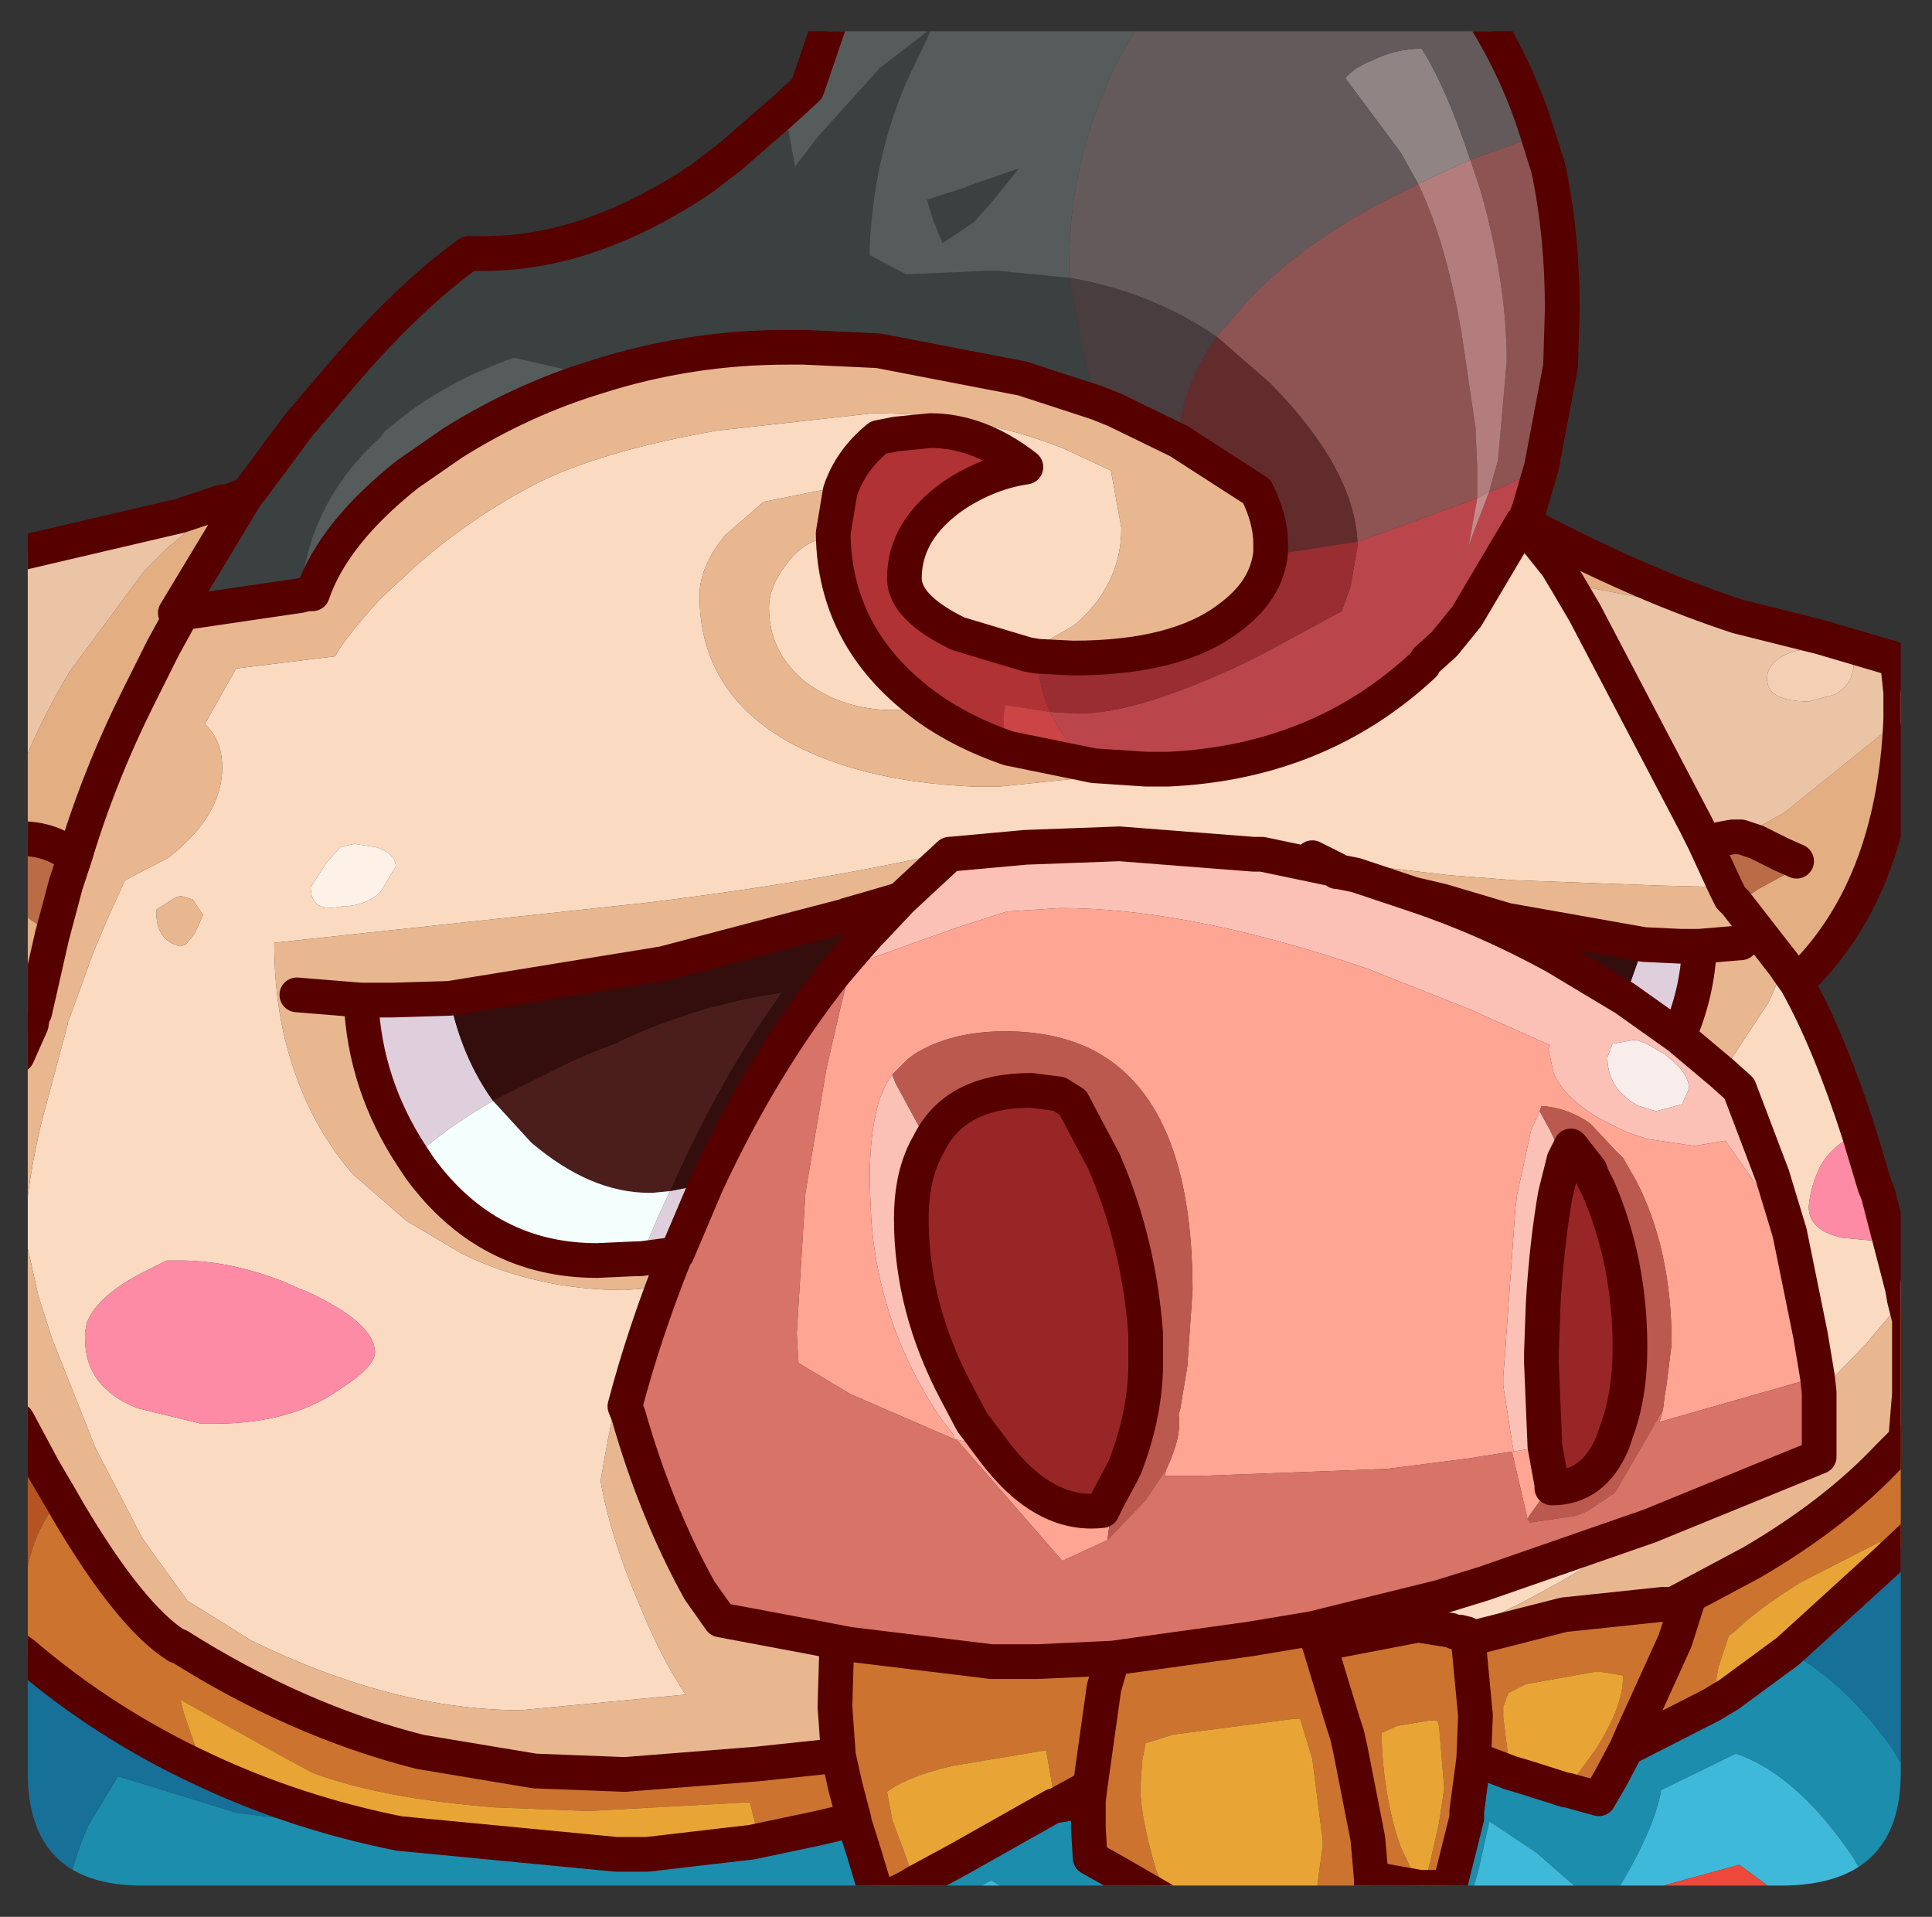<?xml version="1.0" encoding="UTF-8" standalone="no"?>
<svg xmlns:ffdec="https://www.free-decompiler.com/flash" xmlns:xlink="http://www.w3.org/1999/xlink" ffdec:objectType="frame" height="55.2px" width="55.65px" xmlns="http://www.w3.org/2000/svg">
  <rect width="100%" height="100%" fill="#333333" stroke="none"/>
  <g transform="matrix(1.0, 0.0, 0.0, 1.0, 0.8, 0.9)">
    <clipPath id="clipPath0" transform="matrix(1.0, 0.0, 0.0, 1.0, 0.0, 0.0)">
      <path d="M50.5 0.0 Q53.95 0.0 53.95 3.3 L53.95 50.15 Q53.95 53.4 50.5 53.4 L3.3 53.4 Q0.0 53.4 0.0 50.15 L0.0 3.3 Q0.0 0.0 3.3 0.0 L50.5 0.0" fill="#000000" fill-rule="evenodd" stroke="none"/>
    </clipPath>
    <g clip-path="url(#clipPath0)">
      <use ffdec:characterId="2" height="55.2" transform="matrix(1.0, 0.0, 0.0, 1.0, -0.8, -0.9)" width="55.65" xlink:href="#shape1"/>
    </g>
    <use ffdec:characterId="3" height="53.4" transform="matrix(1.0, 0.0, 0.0, 1.0, 0.0, 0.0)" width="53.95" xlink:href="#shape2"/>
  </g>
  <defs>
    <g id="shape1" transform="matrix(1.0, 0.0, 0.0, 1.0, 0.8, 0.9)">
      <path d="M21.8 2.25 L22.1 3.9 22.75 3.05 24.55 1.05 26.05 -0.1 25.6 0.85 Q24.4 3.2 24.25 6.2 L24.25 6.45 25.3 7.0 27.6 6.9 27.95 6.9 30.0 7.1 30.4 9.25 30.8 10.7 28.65 10.0 24.5 9.2 22.35 9.1 21.9 9.1 Q19.05 9.1 16.4 9.95 L14.0 9.4 Q12.3 10.0 11.0 10.95 L10.3 11.5 10.15 11.7 Q8.1 13.55 7.85 16.25 L4.45 16.75 4.25 16.75 6.3 13.35 6.5 13.1 7.8 11.35 8.95 10.0 Q10.9 7.7 12.7 6.4 L13.15 6.4 Q16.2 6.4 19.4 4.25 L20.25 3.6 21.8 2.25 M27.1 4.45 L28.55 3.95 27.7 5.0 27.25 5.5 26.35 6.1 26.1 5.5 25.9 4.85 27.0 4.5 27.1 4.45" fill="#3b4141" fill-rule="evenodd" stroke="none"/>
      <path d="M23.15 -0.4 L32.15 -0.4 Q31.4 0.7 30.95 1.85 30.05 4.05 30.0 6.45 L30.0 6.65 30.0 7.1 27.95 6.9 27.6 6.9 25.3 7.0 24.25 6.45 24.25 6.2 Q24.4 3.2 25.6 0.85 L26.05 -0.1 24.55 1.05 22.75 3.05 22.1 3.9 21.8 2.25 22.45 1.65 23.15 -0.4 M16.4 9.95 Q14.25 10.6 12.25 11.85 L10.95 12.75 Q8.8 14.45 8.2 16.2 L8.05 16.2 7.85 16.25 Q8.1 13.55 10.15 11.7 L10.3 11.5 11.0 10.95 Q12.3 10.0 14.0 9.4 L16.4 9.95 M27.1 4.45 L27.0 4.5 25.9 4.85 26.1 5.5 26.35 6.1 27.25 5.5 27.7 5.0 28.55 3.95 27.1 4.45" fill="#565c5c" fill-rule="evenodd" stroke="none"/>
      <path d="M41.55 3.7 L40.35 4.25 40.05 4.4 39.55 3.5 37.95 1.35 Q38.2 1.05 38.7 0.85 39.4 0.5 40.15 0.5 40.85 1.6 41.55 3.7" fill="#918586" fill-rule="evenodd" stroke="none"/>
      <path d="M30.0 7.1 L30.0 6.65 30.0 6.45 Q30.05 4.05 30.95 1.85 31.4 0.7 32.15 -0.4 L41.95 -0.4 Q42.95 1.2 43.5 3.0 L41.55 3.7 Q40.85 1.6 40.15 0.5 39.4 0.5 38.7 0.85 38.2 1.05 37.95 1.35 L39.55 3.5 40.05 4.4 38.85 5.0 Q36.5 6.3 35.15 7.75 L34.25 8.8 Q32.35 7.5 30.0 7.1" fill="#645a5b" fill-rule="evenodd" stroke="none"/>
      <path d="M43.5 3.0 L43.8 3.95 Q44.2 5.85 44.2 8.0 L44.15 9.65 43.6 12.55 42.75 13.0 42.3 13.2 42.1 13.25 42.15 13.05 42.35 12.35 42.6 9.5 Q42.6 7.25 41.85 4.6 L41.55 3.7 43.5 3.0 M40.05 4.4 Q40.85 6.05 41.3 8.7 L41.7 11.4 41.75 12.55 41.75 12.9 41.75 13.45 38.6 14.6 38.3 14.7 Q38.2 12.6 35.8 10.15 L34.25 8.8 35.15 7.75 Q36.5 6.3 38.85 5.0 L40.05 4.4" fill="#8f5353" fill-rule="evenodd" stroke="none"/>
      <path d="M41.75 13.45 L41.75 12.9 41.75 12.55 41.7 11.4 41.3 8.7 Q40.85 6.05 40.05 4.4 L40.35 4.25 41.55 3.7 41.85 4.6 Q42.6 7.25 42.6 9.5 L42.35 12.35 42.15 13.05 42.1 13.25 41.75 13.45" fill="#b47d7d" fill-rule="evenodd" stroke="none"/>
      <path d="M43.6 12.55 L43.25 13.75 43.1 14.15 43.05 14.15 41.45 16.85 40.8 17.65 40.3 18.1 40.2 18.25 Q37.2 21.05 32.85 21.25 L32.8 21.25 32.2 21.25 30.7 21.15 Q29.85 20.5 29.45 19.6 L30.25 19.65 Q32.05 19.65 35.35 18.05 L37.85 16.7 38.1 16.0 38.3 14.85 38.3 14.7 38.6 14.6 41.75 13.45 41.5 14.85 41.6 14.55 42.1 13.25 42.3 13.2 42.75 13.0 43.6 12.55" fill="#bb464c" fill-rule="evenodd" stroke="none"/>
      <path d="M43.1 14.15 L43.25 14.4 44.05 15.4 44.35 15.9 44.85 16.75 48.05 22.85 48.3 23.35 48.9 24.65 46.95 24.6 42.85 24.45 40.9 24.3 37.1 23.85 37.0 23.8 35.95 23.7 35.55 23.7 35.3 23.7 31.45 23.4 28.75 23.5 28.7 23.45 28.6 23.45 28.25 23.15 27.7 23.35 27.5 23.4 Q23.5 24.4 17.8 25.1 L7.1 26.25 Q7.1 28.25 7.65 29.85 8.2 31.55 9.35 32.9 L10.9 34.25 12.5 35.2 Q14.65 36.25 17.2 36.25 L17.85 36.2 17.55 37.1 Q16.95 39.05 16.5 41.75 16.8 43.45 17.7 45.5 18.25 46.85 18.95 47.9 L14.2 48.35 Q10.55 48.35 6.45 46.35 L4.6 45.2 3.3 43.4 1.95 40.8 0.7 37.65 0.3 36.4 0.0 35.05 -0.1 34.7 -0.1 34.6 Q0.0 33.05 0.4 31.4 L1.15 28.6 1.15 28.55 1.3 28.15 1.9 26.5 2.3 25.55 2.8 24.45 4.05 23.8 4.35 23.55 Q5.6 22.45 5.6 21.2 5.6 20.5 5.2 20.05 L5.1 19.95 6.0 18.35 8.85 18.0 Q9.15 17.45 10.15 16.35 L10.85 15.7 Q12.5 14.15 14.6 13.05 16.45 12.1 19.85 11.5 L24.35 11.0 Q27.25 11.0 29.8 12.0 L31.2 12.65 31.5 14.3 Q31.5 15.95 30.15 17.1 L28.85 17.85 28.8 17.95 26.8 17.35 Q25.25 16.6 25.25 15.75 25.25 14.35 26.7 13.35 27.7 12.7 28.75 12.55 27.4 11.5 26.0 11.5 L25.0 11.6 24.5 11.7 Q23.7 12.35 23.4 13.25 L22.95 13.2 21.2 13.55 20.1 14.5 Q19.35 15.4 19.35 16.25 19.35 18.95 21.8 20.4 23.9 21.6 27.2 21.75 L28.0 21.75 32.8 21.25 32.85 21.25 Q37.2 21.05 40.2 18.25 L40.3 18.1 40.8 17.65 41.45 16.85 42.55 15.6 42.6 15.45 42.65 15.4 43.05 14.35 43.05 14.15 43.1 14.15 M50.95 27.4 Q51.9 29.1 52.75 31.75 52.05 32.0 51.65 32.65 51.35 33.25 51.3 33.85 51.3 34.55 52.3 34.75 L53.4 34.85 53.65 34.85 54.0 36.2 54.05 36.5 52.95 37.8 51.6 39.2 51.55 38.75 51.35 37.55 50.75 34.6 50.25 32.95 49.3 30.45 48.8 30.0 50.15 27.95 50.5 27.15 50.6 26.9 50.7 27.05 50.95 27.4 M41.0 46.05 L40.65 45.1 41.95 44.7 43.1 44.3 46.7 43.05 Q44.0 44.9 41.25 46.1 L41.1 46.1 41.0 46.05 M25.95 19.5 L24.95 19.55 Q23.45 19.55 22.35 18.7 21.35 17.85 21.35 16.6 21.35 16.0 21.85 15.35 22.35 14.65 23.15 14.55 L23.2 14.5 Q23.25 17.45 25.75 19.35 L25.95 19.5 M9.4 23.4 L9.0 23.5 8.6 23.95 8.15 24.65 Q8.15 25.4 9.05 25.2 9.7 25.2 10.15 24.8 L10.6 24.05 Q10.6 23.7 10.05 23.5 L9.4 23.4 M4.25 24.95 L3.7 25.3 3.7 25.35 Q3.7 26.2 4.4 26.35 L4.55 26.3 4.8 26.0 5.05 25.45 4.75 25.0 4.4 24.9 4.25 24.95 M4.0 35.4 L3.4 35.7 Q2.0 36.4 1.7 37.2 L1.65 37.45 1.65 37.65 Q1.65 39.05 3.15 39.65 L5.0 40.1 5.35 40.1 Q7.6 40.1 9.0 39.1 10.0 38.45 10.0 38.05 10.0 37.2 8.05 36.3 L7.8 36.2 7.35 36.0 Q5.8 35.4 4.4 35.4 L4.0 35.4" fill="#fbdbc2" fill-rule="evenodd" stroke="none"/>
      <path d="M43.25 14.4 L43.55 14.4 43.75 14.5 Q46.65 16.0 49.25 16.85 L44.35 15.9 44.05 15.4 43.25 14.4 M53.95 19.8 Q53.75 24.75 50.95 27.4 L50.7 27.05 50.6 26.9 49.2 25.1 49.5 24.9 49.55 24.9 49.85 24.7 50.95 24.1 50.95 24.05 50.95 23.9 50.85 23.5 50.5 23.7 49.8 23.35 49.65 23.3 49.35 23.2 50.6 22.5 53.95 19.8 M0.15 28.3 L-0.3 28.2 -0.3 25.3 0.25 25.7 0.7 26.05 0.2 28.25 0.15 28.3 M-0.3 23.25 L-0.3 21.55 Q0.25 20.05 1.2 18.45 L3.35 15.55 4.0 14.9 5.6 13.55 5.75 13.55 6.3 13.35 4.25 16.75 4.45 16.75 3.9 17.75 3.4 18.75 3.2 19.15 Q2.05 21.45 1.35 23.8 0.7 23.25 -0.2 23.25 L-0.3 23.25" fill="#e5af84" fill-rule="evenodd" stroke="none"/>
      <path d="M54.05 36.5 L54.2 37.1 54.2 38.45 54.2 39.25 54.2 38.45 54.2 37.1 54.3 37.75 54.3 38.45 54.25 38.7 54.2 39.25 53.75 40.85 53.75 40.9 53.6 41.05 Q52.05 42.7 49.65 44.1 L47.4 45.3 47.1 45.3 44.25 45.6 41.5 46.3 41.45 46.15 41.25 46.1 Q44.0 44.9 46.7 43.05 L51.6 41.05 51.6 41.0 51.6 39.2 52.95 37.8 54.05 36.5 M-0.3 40.0 L-0.3 29.5 0.1 28.6 0.15 28.3 0.2 28.25 0.7 26.05 1.1 24.55 1.35 23.8 Q2.05 21.45 3.2 19.15 L3.4 18.75 3.9 17.75 4.45 16.75 7.85 16.25 8.05 16.2 8.2 16.2 Q8.8 14.45 10.95 12.75 L12.25 11.85 Q14.25 10.6 16.4 9.95 19.05 9.1 21.9 9.1 L22.35 9.1 24.5 9.2 28.65 10.0 30.8 10.7 31.3 10.9 33.15 11.8 35.4 13.25 Q35.8 14.05 35.8 14.75 L35.8 15.0 Q35.7 16.1 34.6 16.9 33.1 18.05 30.1 18.05 L29.1 18.0 28.8 17.95 28.85 17.85 30.15 17.1 Q31.5 15.95 31.5 14.3 L31.2 12.65 29.8 12.0 Q27.25 11.0 24.35 11.0 L19.85 11.5 Q16.45 12.1 14.6 13.05 12.5 14.15 10.85 15.7 L10.15 16.35 Q9.15 17.45 8.85 18.0 L6.0 18.35 5.1 19.95 5.2 20.05 Q5.6 20.5 5.6 21.2 5.6 22.45 4.35 23.55 L4.05 23.8 2.8 24.45 2.3 25.55 1.9 26.5 1.3 28.15 1.15 28.55 1.15 28.6 0.4 31.4 Q0.0 33.05 -0.1 34.6 L-0.1 34.7 0.0 35.05 0.3 36.4 0.7 37.65 1.95 40.8 3.3 43.4 4.6 45.2 6.45 46.35 Q10.55 48.35 14.2 48.35 L18.95 47.9 Q18.25 46.85 17.7 45.5 16.8 43.45 16.5 41.75 16.95 39.05 17.55 37.1 L17.85 36.2 17.2 36.25 Q14.65 36.25 12.5 35.2 L10.9 34.25 9.35 32.9 Q8.2 31.55 7.65 29.85 7.1 28.25 7.1 26.25 L17.8 25.1 Q23.5 24.4 27.5 23.4 L27.7 23.35 28.25 23.15 28.6 23.45 28.7 23.45 28.75 23.5 26.55 23.7 25.15 25.0 24.3 25.25 23.6 25.45 23.55 25.5 23.45 25.5 21.15 26.1 18.3 26.85 12.15 27.85 10.5 27.9 9.6 27.9 Q9.7 30.35 11.1 32.45 L11.3 32.75 Q13.25 35.4 16.4 35.4 L17.5 35.35 17.65 35.35 18.4 35.25 18.7 35.2 18.65 35.25 Q17.75 37.5 17.2 39.6 L17.3 39.85 Q18.1 42.65 19.35 44.9 L19.95 45.75 22.35 46.2 23.65 46.45 23.3 46.55 23.25 48.25 23.35 49.65 21.0 49.9 17.2 50.2 14.6 50.1 11.3 49.55 Q7.75 48.65 4.35 46.5 L4.3 46.5 Q2.95 45.65 1.15 42.6 L0.95 42.25 0.45 41.4 -0.3 40.0 M43.05 14.15 L43.05 14.35 42.65 15.4 42.6 15.45 42.55 15.6 41.45 16.85 43.05 14.15 M32.8 21.25 L28.0 21.75 27.2 21.75 Q23.9 21.6 21.8 20.4 19.35 18.95 19.35 16.25 19.35 15.4 20.1 14.5 L21.2 13.55 22.95 13.2 23.4 13.25 23.2 14.45 23.2 14.5 23.15 14.55 Q22.35 14.65 21.85 15.35 21.35 16.0 21.35 16.6 21.35 17.85 22.35 18.7 23.45 19.55 24.95 19.55 L25.95 19.5 Q26.95 20.2 28.25 20.65 L30.7 21.15 32.2 21.25 32.8 21.25 M35.55 23.7 L35.95 23.7 37.0 23.8 37.1 23.85 40.9 24.3 42.85 24.45 46.95 24.6 48.9 24.65 49.05 24.95 49.15 25.05 49.2 25.1 50.6 26.9 50.5 27.15 50.15 27.95 48.8 30.0 47.55 28.95 Q48.1 27.7 48.15 26.35 L47.6 26.35 46.55 26.3 42.6 25.6 40.75 25.05 39.9 24.85 38.25 24.3 37.75 24.2 37.7 24.2 37.7 24.15 35.55 23.7 M49.35 26.25 L48.15 26.35 49.35 26.25 M40.65 45.1 L41.0 46.05 40.05 45.9 37.7 46.35 37.2 46.45 37.0 46.0 40.65 45.1 M37.7 24.15 L37.1 23.85 37.7 24.15 M7.75 27.75 L9.6 27.9 7.75 27.75 M4.25 24.95 L4.4 24.9 4.75 25.0 5.05 25.45 4.8 26.0 4.55 26.3 4.4 26.35 Q3.7 26.2 3.7 25.35 L3.7 25.3 4.25 24.95 M23.6 51.55 L23.8 51.5 23.8 51.55 23.6 51.55 M30.6 50.55 L30.55 50.95 29.6 51.1 30.6 50.55" fill="#e9b891" fill-rule="evenodd" stroke="none"/>
      <path d="M41.75 13.45 L42.1 13.25 41.6 14.55 41.5 14.85 41.75 13.45" fill="#c68c8c" fill-rule="evenodd" stroke="none"/>
      <path d="M49.25 16.85 L51.65 17.45 53.85 18.1 53.95 19.05 53.95 19.8 50.6 22.5 49.35 23.2 49.15 23.2 49.1 23.2 48.3 23.35 48.05 22.85 44.85 16.75 44.35 15.9 49.25 16.85 M-0.3 21.55 L-0.3 15.05 4.4 13.95 5.6 13.55 4.0 14.9 3.35 15.55 1.2 18.45 Q0.25 20.05 -0.3 21.55 M51.75 17.7 L50.9 17.85 Q50.1 18.1 50.1 18.65 50.1 19.3 51.3 19.3 L52.05 19.1 Q52.6 18.8 52.6 18.15 L52.5 17.95 52.35 17.75 52.0 17.75 51.75 17.7" fill="#ecc5a6" fill-rule="evenodd" stroke="none"/>
      <path d="M-0.3 25.3 L-0.3 23.25 -0.2 23.25 Q0.7 23.25 1.35 23.8 L1.1 24.55 0.7 26.05 0.25 25.7 -0.3 25.3 M48.9 24.65 L48.3 23.35 49.1 23.2 49.15 23.2 49.35 23.2 49.65 23.3 49.8 23.35 50.5 23.7 50.85 23.5 50.95 23.9 50.95 24.05 50.95 24.1 49.85 24.7 49.55 24.9 49.5 24.9 49.2 25.1 49.15 25.05 49.05 24.95 48.9 24.65 M50.95 23.9 L50.5 23.7 50.95 23.9" fill="#bb6c46" fill-rule="evenodd" stroke="none"/>
      <path d="M51.75 17.7 L52.0 17.75 52.35 17.75 52.5 17.95 52.6 18.15 Q52.6 18.8 52.05 19.1 L51.3 19.3 Q50.1 19.3 50.1 18.65 50.1 18.1 50.9 17.85 L51.75 17.7" fill="#f5d0b4" fill-rule="evenodd" stroke="none"/>
      <path d="M52.75 31.75 L53.2 33.25 53.3 33.5 53.65 34.85 53.4 34.85 52.3 34.75 Q51.3 34.55 51.3 33.85 51.35 33.25 51.65 32.65 52.05 32.0 52.75 31.75 M4.0 35.4 L4.4 35.4 Q5.8 35.4 7.35 36.0 L7.8 36.2 8.05 36.3 Q10.0 37.2 10.0 38.05 10.0 38.45 9.0 39.1 7.6 40.1 5.35 40.1 L5.0 40.1 3.15 39.65 Q1.65 39.05 1.65 37.65 L1.65 37.45 1.7 37.2 Q2.0 36.4 3.4 35.7 L4.0 35.4" fill="#ff8ca7" fill-rule="evenodd" stroke="none"/>
      <path d="M54.15 36.15 L54.15 36.1 54.35 36.25 54.35 41.1 54.05 41.05 53.8 41.05 53.6 41.05 53.75 40.9 53.75 40.85 54.2 39.25 54.25 38.7 54.3 38.45 54.3 37.75 54.2 36.2 54.15 36.15 M-0.3 46.6 L-0.3 40.0 0.45 41.4 0.95 42.25 Q0.15 43.15 -0.05 44.5 L-0.2 45.75 -0.1 46.75 -0.3 46.6 M53.75 40.9 L54.1 40.55 54.1 40.45 54.2 39.25 54.1 40.45 54.1 40.55 53.75 40.9" fill="#b65323" fill-rule="evenodd" stroke="none"/>
      <path d="M46.55 26.3 L47.6 26.35 48.15 26.35 Q48.1 27.7 47.55 28.95 L46.0 27.85 46.55 26.3 M25.15 25.0 L24.35 25.85 24.25 25.95 24.3 25.4 24.3 25.25 25.15 25.0 M18.5 33.4 L19.25 33.25 19.55 33.2 18.7 35.2 18.4 35.25 17.65 35.35 18.15 34.15 18.5 33.4 M9.6 27.9 L10.5 27.9 12.15 27.85 Q12.5 29.55 13.4 30.8 11.95 31.65 11.1 32.45 9.7 30.35 9.6 27.9" fill="#e0d0dd" fill-rule="evenodd" stroke="none"/>
      <path d="M45.65 29.15 L45.7 29.15 46.25 29.05 Q46.5 29.05 46.95 29.35 L47.15 29.45 47.2 29.5 Q47.85 30.0 47.85 30.45 L47.65 30.9 46.9 31.1 46.4 30.95 46.15 30.8 46.1 30.75 Q45.5 30.3 45.5 29.55 L45.65 29.15" fill="#faeeec" fill-rule="evenodd" stroke="none"/>
      <path d="M28.75 23.5 L31.45 23.4 35.3 23.7 35.55 23.7 37.7 24.15 37.7 24.2 37.75 24.2 38.25 24.3 39.9 24.85 Q42.0 25.55 44.0 26.65 L46.0 27.85 47.55 28.95 48.8 30.0 49.3 30.45 50.25 32.95 50.75 34.6 48.9 31.95 48.0 32.1 46.65 31.9 46.05 31.7 45.35 31.35 45.25 31.3 Q44.25 30.7 43.95 30.0 L43.8 29.3 43.85 29.2 41.5 28.15 39.35 27.3 38.6 27.0 37.85 26.75 Q33.2 25.25 29.75 25.25 L28.2 25.35 26.8 25.8 25.95 26.1 24.15 26.75 23.7 26.95 23.85 26.4 24.25 25.95 24.35 25.85 25.15 25.0 26.55 23.7 28.75 23.5 M45.65 29.15 L45.5 29.55 Q45.5 30.3 46.1 30.75 L46.15 30.8 46.4 30.95 46.9 31.1 47.65 30.9 47.85 30.45 Q47.85 30.0 47.2 29.5 L47.15 29.45 46.95 29.35 Q46.5 29.05 46.25 29.05 L45.7 29.15 45.65 29.15 M43.7 40.75 L42.8 40.9 42.75 40.6 42.5 39.0 42.5 38.95 42.5 38.75 42.55 38.1 42.85 33.9 42.9 33.5 43.3 31.65 43.55 31.1 43.85 31.65 44.25 32.5 44.0 33.5 Q43.75 34.95 43.65 36.65 L43.6 38.05 43.6 38.35 43.7 40.75 M26.7 40.55 L26.65 40.4 26.3 39.95 Q24.55 37.35 24.3 34.3 L24.25 33.15 Q24.25 32.05 24.4 31.3 24.55 30.5 24.9 30.05 L25.0 30.3 25.95 32.05 Q25.45 32.9 25.45 34.2 25.45 36.75 26.75 39.2 L27.2 40.05 27.8 40.85 26.75 40.55 26.7 40.55" fill="#fcc2b7" fill-rule="evenodd" stroke="none"/>
      <path d="M46.0 27.85 L44.0 26.65 Q42.0 25.55 39.9 24.85 L40.75 25.05 42.6 25.6 46.55 26.3 46.0 27.85 M24.25 25.95 L23.85 26.4 23.25 27.1 Q21.15 29.75 19.55 33.2 L19.25 33.25 18.5 33.4 Q19.9 30.2 21.7 27.7 19.3 28.05 17.15 29.05 L16.95 29.15 Q16.1 29.45 15.2 29.9 L13.4 30.8 Q12.5 29.55 12.15 27.85 L18.3 26.85 21.15 26.1 23.45 25.5 23.55 25.5 23.6 25.45 24.3 25.25 24.3 25.4 24.25 25.95" fill="#330e0c" fill-rule="evenodd" stroke="none"/>
      <path d="M50.75 34.6 L51.35 37.55 51.55 38.75 47.0 40.05 47.1 39.7 47.15 39.3 47.2 39.0 47.35 37.8 Q47.35 35.05 46.3 33.05 L45.95 32.45 45.75 32.25 45.0 31.45 Q44.35 31.0 43.6 30.95 L43.55 31.1 43.3 31.65 42.9 33.5 42.85 33.9 42.55 38.1 42.5 38.75 42.5 38.95 42.5 39.0 42.75 40.6 42.8 40.9 43.7 40.75 43.9 41.85 43.25 42.75 43.2 42.85 42.75 40.9 41.5 41.1 39.15 41.4 33.85 41.6 32.75 41.6 32.8 41.4 Q33.25 40.45 33.15 39.85 L33.2 39.65 33.4 38.45 33.55 36.25 Q33.55 30.75 30.6 29.3 29.55 28.8 28.15 28.8 26.6 28.8 25.55 29.45 L25.35 29.6 25.0 29.95 24.9 30.05 Q24.55 30.5 24.4 31.3 24.25 32.05 24.25 33.15 L24.3 34.3 Q24.55 37.35 26.3 39.95 L26.65 40.4 26.7 40.55 23.7 39.25 22.2 38.35 22.15 37.5 22.4 33.45 23.0 29.9 23.4 28.15 23.7 26.95 24.15 26.75 25.95 26.1 26.8 25.8 28.2 25.35 29.75 25.25 Q33.2 25.25 37.85 26.75 L38.6 27.0 39.35 27.3 41.5 28.15 43.85 29.2 43.8 29.3 43.95 30.0 Q44.25 30.7 45.25 31.3 L45.35 31.35 46.05 31.7 46.65 31.9 48.0 32.1 48.9 31.95 50.75 34.6 M31.1 43.45 L29.8 44.05 26.75 40.55 27.8 40.85 Q29.25 42.8 30.95 42.6 L31.15 42.2 31.2 42.65 31.1 43.45" fill="#ffa694" fill-rule="evenodd" stroke="none"/>
      <path d="M43.55 31.1 L43.6 30.95 Q44.35 31.0 45.0 31.45 L45.75 32.25 45.95 32.45 46.3 33.05 Q47.35 35.05 47.35 37.8 L47.2 39.0 47.15 39.3 47.1 39.7 45.8 41.95 45.7 42.1 44.95 42.6 44.6 42.75 43.25 42.95 43.25 42.9 43.2 42.85 43.25 42.75 43.9 41.85 43.9 41.95 Q45.1 41.95 45.65 40.65 L45.75 40.35 Q46.15 39.3 46.15 37.9 46.15 35.45 45.25 33.35 L45.05 32.95 45.0 32.8 44.45 32.1 44.25 32.5 43.85 31.65 43.55 31.1 M24.9 30.05 L25.0 29.95 25.35 29.6 25.55 29.45 Q26.6 28.8 28.15 28.8 29.55 28.8 30.6 29.3 33.55 30.75 33.55 36.25 L33.4 38.45 33.2 39.65 33.15 39.85 Q33.25 40.45 32.8 41.4 L32.6 41.7 32.2 42.3 31.1 43.45 31.2 42.65 31.15 42.2 31.5 41.55 31.6 41.35 Q32.15 39.95 32.2 38.55 L32.2 37.5 Q32.0 34.85 31.0 32.55 L30.1 30.85 29.7 30.6 28.9 30.5 Q26.7 30.5 25.95 32.05 L25.0 30.3 24.9 30.05" fill="#bd594e" fill-rule="evenodd" stroke="none"/>
      <path d="M44.25 32.5 L44.45 32.1 45.0 32.8 45.05 32.95 45.25 33.35 Q46.15 35.45 46.15 37.9 46.15 39.3 45.75 40.35 L45.65 40.65 Q45.1 41.95 43.9 41.95 L43.9 41.85 43.7 40.75 43.6 38.35 43.6 38.05 43.65 36.65 Q43.75 34.95 44.0 33.5 L44.25 32.5 M25.95 32.05 Q26.7 30.5 28.9 30.5 L29.7 30.6 30.1 30.85 31.0 32.55 Q32.0 34.85 32.2 37.5 L32.2 38.55 Q32.15 39.95 31.6 41.35 L31.5 41.55 31.15 42.2 30.95 42.6 Q29.25 42.8 27.8 40.85 L27.2 40.05 26.75 39.2 Q25.45 36.75 25.45 34.2 25.45 32.9 25.95 32.05" fill="#9a2626" fill-rule="evenodd" stroke="none"/>
      <path d="M51.55 38.75 L51.6 39.2 51.6 41.0 51.6 41.05 46.7 43.05 43.1 44.3 41.95 44.7 40.65 45.1 37.0 46.0 35.2 46.3 31.25 46.85 29.1 46.95 28.05 46.95 27.95 46.95 27.75 46.95 23.65 46.45 22.35 46.2 19.95 45.75 19.35 44.9 Q18.1 42.65 17.3 39.85 L17.2 39.6 Q17.75 37.5 18.65 35.25 L18.7 35.2 19.55 33.2 Q21.15 29.75 23.25 27.1 L23.85 26.4 23.7 26.95 23.4 28.15 23.0 29.9 22.4 33.45 22.15 37.5 22.2 38.35 23.7 39.25 26.7 40.55 26.75 40.55 29.8 44.05 31.1 43.45 32.2 42.3 32.6 41.7 32.8 41.4 32.75 41.6 33.85 41.6 39.15 41.4 41.5 41.1 42.75 40.9 43.2 42.85 43.25 42.9 43.25 42.95 44.6 42.75 44.95 42.6 45.7 42.1 45.8 41.95 47.1 39.7 47.0 40.05 51.55 38.75" fill="#d97367" fill-rule="evenodd" stroke="none"/>
      <path d="M54.35 41.1 L54.35 43.3 53.5 44.1 53.4 43.7 53.35 43.5 51.1 44.65 Q49.8 45.45 49.15 46.1 L49.0 46.2 48.7 47.1 48.5 48.2 46.05 49.45 45.6 50.3 45.25 50.9 44.35 50.65 44.3 50.65 45.15 49.5 Q45.95 48.25 45.95 47.4 L45.95 47.35 45.35 47.25 45.1 47.25 43.15 47.6 42.65 47.85 42.5 48.25 42.5 48.55 42.7 50.15 41.65 49.75 41.45 51.25 41.45 51.45 40.95 53.45 40.45 53.45 40.2 53.45 40.4 52.7 40.65 51.6 40.8 50.6 40.65 48.8 40.6 48.65 40.35 48.65 39.45 48.8 39.0 49.0 39.0 49.25 Q39.05 50.6 39.4 51.85 L39.55 52.3 40.1 53.45 38.7 53.2 38.7 53.4 38.65 53.8 37.1 53.8 37.15 53.35 37.3 52.25 37.3 52.1 37.0 49.75 36.65 48.6 36.45 48.6 33.0 49.05 32.2 49.3 32.1 49.8 32.05 50.55 32.05 50.75 Q32.1 51.6 32.5 52.95 L32.65 53.3 32.8 53.8 32.7 53.8 31.4 53.05 30.6 52.6 30.55 51.75 30.55 50.95 30.6 50.55 31.0 47.7 31.25 46.85 31.0 47.7 30.6 50.55 29.6 51.1 29.55 51.1 29.55 50.75 29.35 49.6 29.35 49.5 26.65 49.95 Q25.35 50.25 24.75 50.7 L24.9 51.5 25.45 53.0 25.6 53.3 25.35 53.45 24.65 53.8 24.55 53.8 24.4 53.5 24.1 52.5 23.8 51.55 23.8 51.5 23.6 51.55 22.75 51.75 20.85 52.15 20.95 51.65 20.95 51.6 20.8 51.0 16.2 51.25 16.1 51.25 13.5 51.15 Q10.2 50.9 8.2 50.15 L7.45 49.75 4.85 48.3 4.4 48.05 4.5 48.45 5.05 50.05 Q2.25 48.75 -0.1 46.75 L-0.2 45.75 -0.05 44.5 Q0.15 43.15 0.95 42.25 L1.15 42.6 Q2.95 45.65 4.3 46.5 L4.35 46.5 Q7.75 48.65 11.3 49.55 L14.6 50.1 17.2 50.2 21.0 49.9 23.35 49.65 23.25 48.25 23.3 46.55 23.65 46.45 27.75 46.95 27.95 46.95 28.05 46.95 29.1 46.95 31.25 46.85 35.2 46.3 37.0 46.0 37.2 46.45 37.7 46.35 40.05 45.9 41.0 46.05 41.1 46.1 41.25 46.1 41.45 46.15 41.5 46.3 41.5 46.4 41.7 48.5 41.65 49.75 41.7 48.5 41.5 46.4 41.5 46.3 44.25 45.6 47.1 45.3 47.4 45.3 49.65 44.1 Q52.05 42.7 53.6 41.05 L53.8 41.05 54.05 41.05 54.35 41.1 M47.4 45.3 L47.8 45.25 47.45 46.35 46.2 49.1 46.05 49.45 46.2 49.1 47.45 46.35 47.8 45.25 47.4 45.3 M23.35 49.65 L23.55 50.55 23.8 51.5 23.55 50.55 23.35 49.65 M38.7 53.2 L38.6 52.05 38.1 49.5 38.0 49.05 37.9 48.75 37.2 46.45 37.9 48.75 38.0 49.05 38.1 49.5 38.6 52.05 38.7 53.2" fill="#cd742f" fill-rule="evenodd" stroke="none"/>
      <path d="M37.1 53.8 L32.8 53.8 32.65 53.3 32.5 52.95 Q32.1 51.6 32.05 50.75 L32.05 50.55 32.1 49.8 32.2 49.3 33.0 49.05 36.45 48.6 36.65 48.6 37.0 49.75 37.3 52.1 37.3 52.25 37.15 53.35 37.1 53.8 M42.7 50.15 L42.5 48.55 42.5 48.25 42.65 47.85 43.15 47.6 45.1 47.25 45.35 47.25 45.95 47.35 45.95 47.4 Q45.95 48.25 45.15 49.5 L44.3 50.65 43.2 50.3 42.7 50.15 M40.1 53.45 L39.55 52.3 39.4 51.85 Q39.05 50.6 39.0 49.25 L39.0 49.0 39.45 48.8 40.35 48.65 40.6 48.65 40.65 48.8 40.8 50.6 40.65 51.6 40.4 52.7 40.2 53.45 40.1 53.45 M48.5 48.2 L48.7 47.1 49.0 46.2 49.15 46.1 Q49.8 45.45 51.1 44.65 L53.35 43.5 53.4 43.7 53.5 44.1 50.7 46.65 49.0 47.9 48.5 48.2 M5.05 50.05 L4.5 48.45 4.4 48.05 4.85 48.3 7.45 49.75 8.2 50.15 Q10.2 50.9 13.5 51.15 L16.1 51.25 16.2 51.25 20.8 51.0 20.95 51.6 20.95 51.65 20.85 52.15 17.85 52.5 16.95 52.5 10.7 51.9 Q7.7 51.3 5.05 50.05 M25.6 53.3 L25.45 53.0 24.9 51.5 24.75 50.7 Q25.35 50.25 26.65 49.95 L29.35 49.5 29.35 49.6 29.55 50.75 29.55 51.1 26.8 52.65 25.6 53.3" fill="#e9a635" fill-rule="evenodd" stroke="none"/>
      <path d="M54.35 50.55 L54.35 53.8 53.3 53.8 52.55 52.55 Q50.95 50.2 49.2 49.6 L47.05 50.65 Q46.85 51.8 45.75 53.6 L45.65 53.8 45.0 53.8 43.45 52.45 42.1 51.55 41.8 52.9 41.55 53.8 38.65 53.8 38.7 53.4 38.7 53.2 40.1 53.45 40.2 53.45 40.45 53.45 40.95 53.45 41.45 51.45 41.45 51.25 41.65 49.75 42.7 50.15 43.2 50.3 44.3 50.65 44.35 50.65 45.25 50.9 45.6 50.3 46.05 49.45 48.5 48.2 49.0 47.9 50.7 46.65 51.05 46.85 Q52.5 47.75 53.7 49.45 L54.35 50.55 M32.7 53.8 L28.65 53.8 27.75 53.25 26.8 53.8 24.65 53.8 25.35 53.45 25.6 53.3 26.8 52.65 29.55 51.1 29.6 51.1 30.55 50.95 30.55 51.75 30.6 52.6 31.4 53.05 32.7 53.8 M24.55 53.8 L9.35 53.8 9.05 53.7 9.0 53.8 1.1 53.8 Q1.3 52.65 1.75 51.65 L2.6 50.25 6.0 51.3 10.7 51.9 16.95 52.5 17.85 52.5 20.85 52.15 22.75 51.75 23.6 51.55 23.8 51.55 24.1 52.5 24.4 53.5 24.55 53.8" fill="#1c8ead" fill-rule="evenodd" stroke="none"/>
      <path d="M54.35 43.3 L54.35 50.55 53.7 49.45 Q52.5 47.75 51.05 46.85 L50.7 46.65 53.5 44.1 54.35 43.3 M1.1 53.8 L-0.3 53.8 -0.3 46.6 -0.1 46.75 Q2.25 48.75 5.05 50.05 7.7 51.3 10.7 51.9 L6.0 51.3 2.6 50.25 1.75 51.65 Q1.3 52.65 1.1 53.8" fill="#167098" fill-rule="evenodd" stroke="none"/>
      <path d="M34.25 8.8 L35.8 10.15 Q38.2 12.6 38.3 14.7 L36.35 15.0 35.8 15.0 35.8 14.75 Q35.8 14.05 35.4 13.25 L33.15 11.8 Q33.2 10.25 34.25 8.8" fill="#622c2c" fill-rule="evenodd" stroke="none"/>
      <path d="M30.8 10.7 L30.4 9.25 30.0 7.1 Q32.35 7.5 34.25 8.8 33.2 10.25 33.15 11.8 L31.3 10.9 30.8 10.7" fill="#4a3d3f" fill-rule="evenodd" stroke="none"/>
      <path d="M23.4 13.25 Q23.7 12.35 24.5 11.7 L25.0 11.6 26.0 11.5 Q27.4 11.5 28.75 12.55 27.7 12.7 26.7 13.35 25.25 14.35 25.25 15.75 25.25 16.6 26.8 17.35 L28.8 17.95 29.1 18.0 Q29.1 18.85 29.45 19.6 L28.15 19.4 28.1 19.75 Q28.1 20.2 28.25 20.65 26.95 20.2 25.95 19.5 L25.75 19.35 Q23.25 17.45 23.2 14.5 L23.2 14.45 23.4 13.25" fill="#b13234" fill-rule="evenodd" stroke="none"/>
      <path d="M35.8 15.0 L36.35 15.0 38.3 14.7 38.3 14.85 38.1 16.0 37.85 16.7 35.35 18.05 Q32.05 19.65 30.25 19.65 L29.45 19.6 Q29.1 18.85 29.1 18.0 L30.1 18.05 Q33.1 18.05 34.6 16.9 35.7 16.1 35.8 15.0" fill="#9a2d32" fill-rule="evenodd" stroke="none"/>
      <path d="M29.45 19.6 Q29.85 20.5 30.7 21.15 L28.25 20.65 Q28.1 20.2 28.1 19.75 L28.15 19.4 29.45 19.6" fill="#cc4446" fill-rule="evenodd" stroke="none"/>
      <path d="M9.4 23.4 L10.05 23.5 Q10.6 23.7 10.6 24.05 L10.15 24.8 Q9.7 25.2 9.05 25.2 8.15 25.4 8.15 24.65 L8.6 23.95 9.0 23.5 9.4 23.4" fill="#fff3e9" fill-rule="evenodd" stroke="none"/>
      <path d="M13.4 30.8 L15.2 29.9 Q16.1 29.45 16.95 29.15 L17.15 29.05 Q19.3 28.05 21.7 27.7 19.9 30.2 18.5 33.4 L18.0 33.45 17.9 33.45 Q16.2 33.45 14.5 32.0 L13.4 30.8" fill="#4b1e1b" fill-rule="evenodd" stroke="none"/>
      <path d="M13.4 30.8 L14.5 32.0 Q16.2 33.45 17.9 33.45 L18.0 33.45 18.5 33.4 18.15 34.15 17.65 35.35 17.5 35.35 16.4 35.4 Q13.25 35.4 11.3 32.75 L11.1 32.45 Q11.95 31.65 13.4 30.8" fill="#f4fffe" fill-rule="evenodd" stroke="none"/>
      <path d="M53.3 53.8 L50.65 53.8 49.3 52.8 45.65 53.8 45.75 53.6 Q46.85 51.8 47.05 50.65 L49.2 49.6 Q50.95 50.2 52.55 52.55 L53.3 53.8 M45.0 53.8 L41.55 53.8 41.8 52.9 42.1 51.55 43.45 52.45 45.0 53.8 M28.65 53.8 L26.8 53.8 27.75 53.25 28.65 53.8" fill="#3fbadb" fill-rule="evenodd" stroke="none"/>
      <path d="M50.65 53.8 L45.65 53.8 49.3 52.8 50.65 53.8" fill="#ee483a" fill-rule="evenodd" stroke="none"/>
      <path d="M9.35 53.8 L9.0 53.8 9.05 53.7 9.35 53.8" fill="#3ebbdb" fill-rule="evenodd" stroke="none"/>
      <path d="M23.15 -0.4 L22.45 1.65 21.8 2.25 20.25 3.6 19.4 4.25 Q16.2 6.4 13.15 6.4 L12.7 6.4 Q10.9 7.7 8.95 10.0 L7.8 11.35 6.5 13.1 6.3 13.35 4.25 16.75 4.45 16.75 3.9 17.75 3.4 18.75 3.2 19.15 Q2.05 21.45 1.35 23.8 L1.1 24.55 0.7 26.05 0.2 28.25 0.15 28.3 -0.3 28.2 M41.95 -0.4 Q42.95 1.2 43.5 3.0 L43.8 3.95 Q44.2 5.85 44.2 8.0 L44.15 9.65 43.6 12.55 43.25 13.75 43.1 14.15 43.25 14.4 43.55 14.4 43.75 14.5 Q46.65 16.0 49.25 16.85 L51.65 17.45 53.85 18.1 53.95 19.05 53.95 19.8 Q53.75 24.75 50.95 27.4 51.9 29.1 52.75 31.75 L53.2 33.25 53.3 33.5 53.65 34.85 54.0 36.2 54.05 36.5 54.2 37.1 54.15 36.15 54.15 36.1 54.35 36.25 M-0.3 29.5 L0.1 28.6 0.15 28.3 M-0.3 15.05 L4.4 13.95 5.6 13.55 5.75 13.55 6.3 13.35 M43.05 14.15 L43.1 14.15 M43.05 14.15 L41.45 16.85 40.8 17.65 40.3 18.1 M40.2 18.25 Q37.2 21.05 32.85 21.25 L32.8 21.25 32.2 21.25 30.7 21.15 28.25 20.65 Q26.95 20.2 25.95 19.5 L25.75 19.35 Q23.25 17.45 23.2 14.5 L23.2 14.45 23.4 13.25 Q23.7 12.35 24.5 11.7 L25.0 11.6 26.0 11.5 Q27.4 11.5 28.75 12.55 27.7 12.7 26.7 13.35 25.25 14.35 25.25 15.75 25.25 16.6 26.8 17.35 L28.8 17.95 29.1 18.0 30.1 18.05 Q33.1 18.05 34.6 16.9 35.7 16.1 35.8 15.0 L35.8 14.75 Q35.8 14.05 35.4 13.25 L33.15 11.8 31.3 10.9 30.8 10.7 28.65 10.0 24.5 9.2 22.35 9.1 21.9 9.1 Q19.05 9.1 16.4 9.95 14.25 10.6 12.25 11.85 L10.95 12.75 Q8.8 14.45 8.2 16.2 L8.05 16.2 7.85 16.25 4.45 16.75 M28.75 23.5 L31.45 23.4 35.3 23.7 35.55 23.7 37.7 24.15 37.7 24.2 37.75 24.2 38.25 24.3 39.9 24.85 Q42.0 25.55 44.0 26.65 L46.0 27.85 47.55 28.95 48.8 30.0 49.3 30.45 50.25 32.95 50.75 34.6 51.35 37.55 51.55 38.75 51.6 39.2 51.6 41.0 51.6 41.05 46.7 43.05 43.1 44.3 41.95 44.7 40.65 45.1 37.0 46.0 37.2 46.45 37.7 46.35 40.05 45.9 41.0 46.05 41.1 46.1 41.25 46.1 41.45 46.15 41.5 46.3 41.5 46.4 41.7 48.5 41.65 49.75 42.7 50.15 43.2 50.3 44.3 50.65 44.35 50.65 45.25 50.9 45.6 50.3 46.05 49.45 46.2 49.1 47.45 46.35 47.8 45.25 47.4 45.3 47.1 45.3 44.25 45.6 41.5 46.3 M37.0 23.8 L37.1 23.85 37.7 24.15 M48.9 24.65 L48.3 23.35 48.05 22.85 44.85 16.75 44.35 15.9 44.05 15.4 43.25 14.4 M48.3 23.35 L49.1 23.2 49.15 23.2 49.35 23.2 49.65 23.3 49.8 23.35 50.5 23.7 50.95 23.9 M49.2 25.1 L50.6 26.9 50.7 27.05 50.95 27.4 M54.2 39.25 L54.1 40.45 54.1 40.55 53.75 40.9 53.6 41.05 Q52.05 42.7 49.65 44.1 L47.4 45.3 M48.9 24.65 L49.05 24.95 49.15 25.05 49.2 25.1 M48.15 26.35 L49.35 26.25 M46.55 26.3 L47.6 26.35 48.15 26.35 Q48.1 27.7 47.55 28.95 M46.55 26.3 L42.6 25.6 40.75 25.05 39.9 24.85 M44.25 32.5 L44.45 32.1 45.0 32.8 45.05 32.95 45.25 33.35 Q46.15 35.45 46.15 37.9 46.15 39.3 45.75 40.35 L45.65 40.65 Q45.1 41.95 43.9 41.95 L43.9 41.85 43.7 40.75 43.6 38.35 43.6 38.05 43.65 36.65 Q43.75 34.95 44.0 33.5 L44.25 32.5 M40.2 53.45 L40.45 53.45 40.95 53.45 41.45 51.45 41.45 51.25 41.65 49.75 M53.5 44.1 L54.35 43.3 M50.7 46.65 L49.0 47.9 48.5 48.2 46.05 49.45 M54.2 39.25 L54.2 38.45 54.2 37.1 54.3 37.75 M53.5 44.1 L50.7 46.65 M28.75 23.5 L26.55 23.7 25.15 25.0 24.35 25.85 24.25 25.95 23.85 26.4 23.25 27.1 Q21.15 29.75 19.55 33.2 L18.7 35.2 18.4 35.25 17.65 35.35 17.5 35.35 16.4 35.4 Q13.25 35.4 11.3 32.75 L11.1 32.45 Q9.7 30.35 9.6 27.9 L7.75 27.75 M9.6 27.9 L10.5 27.9 12.15 27.85 18.3 26.85 21.15 26.1 23.45 25.5 23.55 25.5 23.6 25.45 24.3 25.25 25.15 25.0 M23.65 46.45 L22.35 46.2 19.95 45.75 19.35 44.9 Q18.1 42.65 17.3 39.85 L17.2 39.6 Q17.75 37.5 18.65 35.25 L18.7 35.2 M0.95 42.25 L1.15 42.6 Q2.95 45.65 4.3 46.5 L4.35 46.5 Q7.75 48.65 11.3 49.55 L14.6 50.1 17.2 50.2 21.0 49.9 23.35 49.65 23.25 48.25 23.3 46.55 23.65 46.45 27.75 46.95 27.95 46.95 28.05 46.95 29.1 46.95 31.25 46.85 35.2 46.3 37.0 46.0 M-0.3 40.0 L0.45 41.4 0.95 42.25 M-0.1 46.75 Q2.25 48.75 5.05 50.05 7.7 51.3 10.7 51.9 L16.95 52.5 17.85 52.5 20.85 52.15 22.75 51.75 23.6 51.55 23.8 51.5 23.55 50.55 23.35 49.65 M25.95 32.05 Q26.7 30.5 28.9 30.5 L29.7 30.6 30.1 30.85 31.0 32.55 Q32.0 34.85 32.2 37.5 L32.2 38.55 Q32.15 39.95 31.6 41.35 L31.5 41.55 31.15 42.2 30.95 42.6 Q29.25 42.8 27.8 40.85 L27.2 40.05 26.75 39.2 Q25.45 36.75 25.45 34.2 25.45 32.9 25.95 32.05 M31.25 46.85 L31.0 47.7 30.6 50.55 30.55 50.95 30.55 51.75 30.6 52.6 31.4 53.05 32.7 53.8 M37.2 46.45 L37.9 48.75 38.0 49.05 38.1 49.5 38.6 52.05 38.7 53.2 40.1 53.45 40.2 53.45 M38.7 53.2 L38.7 53.4 38.65 53.8 M29.55 51.1 L29.6 51.1 30.6 50.55 M25.6 53.3 L25.35 53.45 24.65 53.8 M29.55 51.1 L26.8 52.65 25.6 53.3 M23.8 51.5 L23.8 51.55 24.1 52.5 24.4 53.5 24.55 53.8 M23.8 51.55 L23.6 51.55 M30.55 50.95 L29.6 51.1 M-0.3 23.25 L-0.2 23.25 Q0.7 23.25 1.35 23.8 M-0.1 46.75 L-0.3 46.6" fill="none" stroke="#560000" stroke-linecap="round" stroke-linejoin="round" stroke-width="1.0"/>
    </g>
    <g id="shape2" transform="matrix(1.0, 0.0, 0.0, 1.0, 0.0, 0.0)">
      <path d="M50.5 0.0 Q53.95 0.0 53.95 3.3 L53.95 50.15 Q53.95 53.4 50.5 53.4 L3.3 53.4 Q0.0 53.4 0.0 50.15 L0.0 3.3 Q0.0 0.0 3.3 0.0 L50.5 0.0" fill="#000000" fill-opacity="0.004" fill-rule="evenodd" stroke="none"/>
    </g>
  </defs>
</svg>
